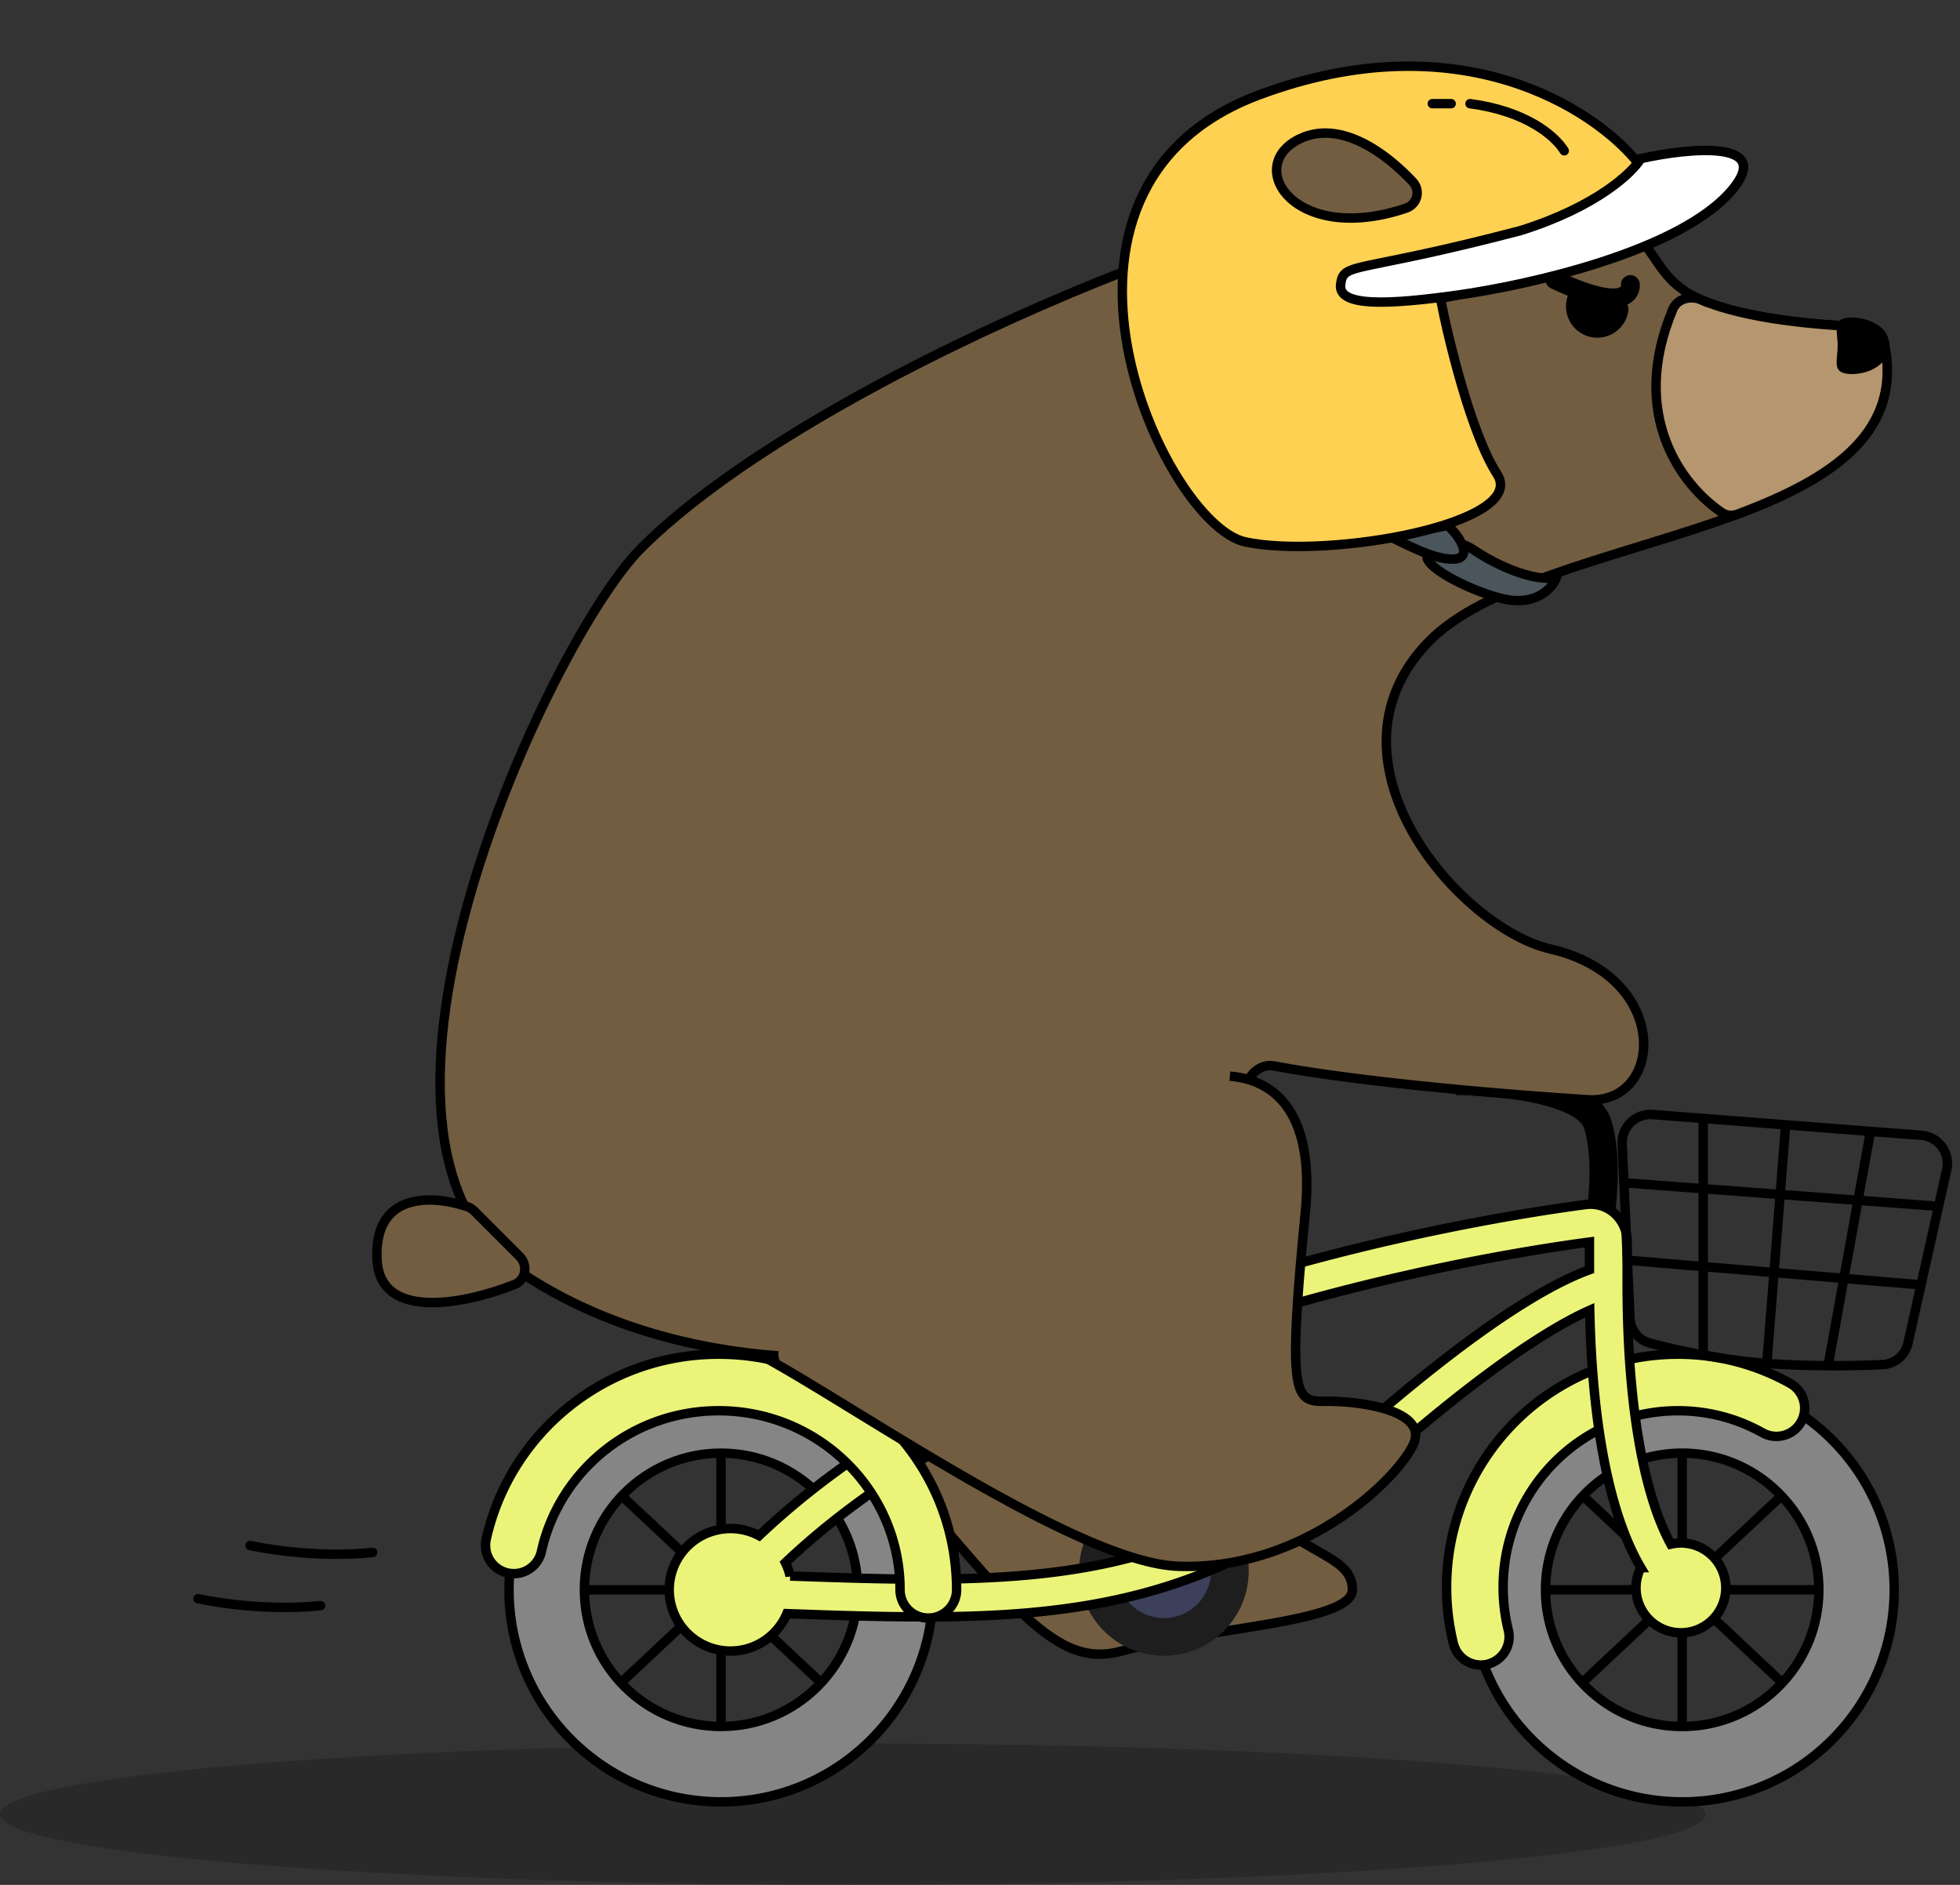 <svg width="208" height="200" viewBox="0 0 208 200" fill="none" xmlns="http://www.w3.org/2000/svg"><rect x="0" y="0" width="208" height="200" fill="#333333" stroke="none"/><ellipse cx="90.5" cy="192.5" rx="90.5" ry="7.5" fill="#000" fill-opacity=".2"/><path d="M154.517 12.19c3.227 1.604 4.559 5.58 4.661 8.685.04 1.226-1.23 1.918-2.336 1.389-11.344-5.43-7.199-12.494-2.325-10.073z" fill="#725D41" stroke="#000"/><path d="M169.517 131.191c.5-2.5 1.2-8.4 0-12-1.2-3.6-10.5-4.5-15-4.5" stroke="#000" stroke-width="3"/><path d="M119.017 175.191c-6.938 1.927-11.5-4.5-25.5-21-1.198-1.839-4.546-5.778-7.04-8.643-1.136-1.304-.504-4.521.94-5.472 8.8-5.788 29.717-21.756 43.227-26.207 1.211-.399 2.396.528 2.406 1.803.197 25.049-3.794 40.645.467 44.519 5.5 5 10 5 10 8.5s-15.5 4-24.5 6.5z" fill="#725D41" stroke="#000"/><path d="M178.515 30.69c4.021 2.925 13.912 3.845 19.531 3.982.875.021 1.665.607 1.858 1.461 4.745 20.999-36.651 19.831-48.389 32.058-11.999 12.5 3.355 30.274 13.001 32.5 13.001 3 12 16.5 4 16-7.578-.474-23.48-1.748-33.357-3.592-1.664-.311-3.231 1.487-2.982 3.161.765 5.165-.453 12.655-8.662 18.431-13.5 9.5-45.998 15-67.998.5-22-14.5 2.946-67.448 12.498-77 18-18 67.469-38 83.5-38 25.5 0 21.5 6.5 27 10.5z" fill="#725D41" stroke="#000"/><path d="M180.55 31.817c4.705 2.043 12.674 2.737 17.496 2.855.875.021 1.66.592 1.854 1.446 2.206 9.72-5.468 14.693-15.516 18.442-.549.204-1.163.16-1.649-.168-4.235-2.861-9.935-10.31-5.21-21.584.474-1.13 1.901-1.48 3.025-.99z" fill="#B5966E" stroke="#000"/><path d="M173.017 30.19s.5 3.5-8-.5" stroke="#000" stroke-width="2" stroke-linecap="round"/><path d="M40.017 133.691c.34 6.45 9.226 4.713 14.556 2.613 1.247-.491 1.49-2.067.543-3.014l-4.797-4.797a1.844 1.844 0 0 0-.704-.447c-3.598-1.234-9.984-1.674-9.598 5.645z" fill="#725D41" stroke="#000"/><path d="M200.517 36.69c0 1.658-1.791 3-4 3s-1.5-1.342-1.5-3c0-1.656-.709-3 1.5-3s4 1.344 4 3z" fill="#000"/><path d="M200.517 168.691h-44m44 0c0-5.846-2.281-11.16-6-15.1m6 15.1a21.92 21.92 0 0 1-5.907 15m-16.093 7v-44m0 44a21.94 21.94 0 0 1-16.094-7m16.094 7a21.939 21.939 0 0 0 16.093-7m-38.093-15c0 5.797 2.242 11.07 5.906 15m-5.906-15c0-5.846 2.28-11.16 6-15.1m16-6.9a21.937 21.937 0 0 1 16 6.9m-16-6.9a21.935 21.935 0 0 0-16 6.9m32 0-32.094 30.1m.094-30.1 32.093 30.1" stroke="#000"/><path d="M178.517 154.191c4.155 0 7.893 1.738 10.546 4.549a14.422 14.422 0 0 1 3.954 9.951c0 3.824-1.471 7.289-3.892 9.885a14.44 14.44 0 0 1-10.608 4.615 14.443 14.443 0 0 1-10.609-4.615 14.422 14.422 0 0 1-3.891-9.885c0-3.857 1.495-7.348 3.953-9.951a14.437 14.437 0 0 1 10.547-4.549zm16.459 29.841a22.425 22.425 0 0 0 6.041-15.341 22.423 22.423 0 0 0-6.137-15.443 22.435 22.435 0 0 0-16.363-7.057 22.437 22.437 0 0 0-16.364 7.057 22.422 22.422 0 0 0-6.136 15.443 22.425 22.425 0 0 0 6.04 15.341 22.442 22.442 0 0 0 16.46 7.159 22.441 22.441 0 0 0 16.459-7.159z" fill="#858585" stroke="#000"/><path d="M98.517 168.691h-44m44 0c0-5.846-2.28-11.16-6-15.1m6 15.1a21.92 21.92 0 0 1-5.907 15m-16.093 7v-44m0 44a21.94 21.94 0 0 1-16.094-7m16.094 7a21.94 21.94 0 0 0 16.093-7m-38.093-15c0 5.797 2.242 11.07 5.906 15m-5.906-15c0-5.846 2.28-11.16 6-15.1m16-6.9a21.937 21.937 0 0 1 16 6.9m-16-6.9a21.937 21.937 0 0 0-16 6.9m32 0-32.094 30.1m.094-30.1 32.093 30.1" stroke="#000"/><path d="M91.017 168.691c0 8.008-6.492 14.5-14.5 14.5s-14.5-6.492-14.5-14.5 6.491-14.5 14.5-14.5c8.008 0 14.5 6.492 14.5 14.5zm-14.5 22.5c12.426 0 22.5-10.074 22.5-22.5 0-12.427-10.074-22.5-22.5-22.5-12.427 0-22.5 10.073-22.5 22.5 0 12.426 10.073 22.5 22.5 22.5z" fill="#858585" stroke="#000"/><path d="M159.517 168.423c0-10.369 8.329-18.732 18.551-18.732 3.264 0 6.323.848 8.983 2.338a3 3 0 1 0 2.932-5.235 24.321 24.321 0 0 0-11.915-3.103c-13.583 0-24.551 11.096-24.551 24.732 0 2.06.25 4.067.725 5.987a3 3 0 0 0 5.825-1.438 18.953 18.953 0 0 1-.55-4.549z" fill="#EBF479" stroke="#000" stroke-linecap="round"/><circle cx="123.517" cy="166.691" r="7" fill="#3D405A" stroke="#1E1E1E" stroke-width="4"/><path d="M172.752 33.256a3.325 3.325 0 1 1-6.472-1.528c.422-1.787 1.449-.421 3.237 0 1.787.422 3.657-.259 3.235 1.528z" fill="#000"/><path d="M34.031 170.365s-5.65.759-13.017-.73m18.533-4.914s-5.65.759-13.018-.73" stroke="#000" stroke-linecap="round"/><path d="M160.552 63.706c-2.902-.249-9.659-3.38-9.097-4.848.563-1.468 2.778-1.965 5.004-.466 2.346 1.58 6.259 3.363 8.713 2.885-.331.913-1.719 2.678-4.62 2.43z" fill="#4B565C" stroke="#000"/><path d="M154.294 59.323c2.197-.111.395-2.713-.694-3.557l-6.105 1.191c1.294.54 4.603 2.478 6.799 2.366z" fill="#4B565C" stroke="#000"/><path d="M158.873 50.305c-2.725-4.222-5.143-14.181-6.011-18.633 21.98-4.287 23.132-11.378 20.961-14.387-4.548-5.715-18.96-15.158-40.225-7.207-26.582 9.938-10.13 45.548-1.446 47.42 8.683 1.871 30.127-1.915 26.721-7.193z" fill="#FFD152" stroke="#000"/><path d="M142.271 30.172c.316-2.438 1.377-1.06 19.089-5.703 8.064-2.524 11.873-6.145 12.77-7.64 5.063-1.12 14.1-2.038 9.744 3.248-5.445 6.608-21.779 10.19-29.104 11.223-7.325 1.032-12.816 1.311-12.499-1.128z" fill="#fff" stroke="#000"/><path d="M166 16c-1.034-1.667-4.138-4.23-10-5m-2 0h-2" stroke="#000" stroke-linecap="round"/><path d="M138.017 14.69c4.26-1.965 9.034 1.527 11.904 4.595.873.933.487 2.406-.724 2.812-11.903 3.993-17.296-4.584-11.18-7.406z" fill="#725D41" stroke="#000"/><path d="M172.677 131.752c0-2.308-1.965-4.263-4.424-3.939-5.586.736-21.123 3.111-38.619 8.671-16.779 5.333-35.577 13.662-49.077 26.46a6.5 6.5 0 1 0 2.95 8.273c12.415.45 23.037.756 32.876-1.049 10.431-1.914 19.943-6.185 29.953-14.974 11.029-9.685 18.083-14.257 22.37-16.163.132 6.382.714 12.156 1.749 17.01.863 4.046 2.066 7.577 3.674 10.3a4.764 4.764 0 1 0 3.181-2.496c-1.171-2.137-2.174-5.032-2.943-8.638-1.111-5.211-1.69-11.689-1.69-19.016v-4.439zm-57.016 34.481c-9.297 1.706-19.411 1.441-31.81.994a6.454 6.454 0 0 0-.505-1.415c12.847-12.163 30.949-20.256 47.5-25.516 17.087-5.43 32.291-7.771 37.831-8.504v2.938c-4.898 1.783-12.725 6.697-24.98 17.458-9.478 8.322-18.331 12.265-28.036 14.045z" fill="#EBF479" stroke="#000"/><path d="M57.447 164.664c1.866-8.538 9.567-14.974 18.819-14.974 10.664 0 19.25 8.539 19.25 19a3 3 0 1 0 6.001 0c0-13.839-11.338-25-25.251-25-12.087 0-22.216 8.414-24.68 19.694a3 3 0 0 0 5.861 1.28z" fill="#EBF479" stroke="#000" stroke-linecap="round"/><path d="M138.517 128.691c1.05-10.765-3.356-13.863-7.372-14.431a1.819 1.819 0 0 0-1.173.252l-46.367 27.357c-1.349.796-1.316 2.784.036 3.575 10.907 6.382 31.614 20.385 41.376 20.747 13.5.5 23.5-9.5 25-13s-5.5-4.5-9-4.5-4.5.5-2.5-20z" fill="#725D41"/><path d="M130.517 114.191c4.166.333 9.105 3.17 8 14.5-2 20.5-1 20 2.5 20s10.5 1 9 4.5-11.5 13.5-25 13c-10.8-.4-35-17.5-44.5-22.5m106.983.978c2.271.166 4.498.231 6.5.241m-6.5-.241 2-25.317m-2 25.317c-2.372-.173-4.69-.511-6.75-.891m-8.415-18.278-.184-4.114a3 3 0 0 1 3.228-3.125l5.371.415m-8.415 6.824 33.387 2.5m-33.387-2.5.367 8.219m33.02-5.719.869-3.892a3 3 0 0 0-2.697-3.645l-5.394-.416m7.222 7.953-1.861 8.334m-31.159-2.615.273 6.121c.057 1.26.894 2.348 2.113 2.67 1.374.362 3.356.842 5.662 1.268m-8.048-10.059 31.159 2.615m0 0-1.378 6.17c-.287 1.286-1.38 2.232-2.697 2.291-1.429.065-3.454.127-5.786.115m4.5-24.863L194 144.91m4.5-24.863-9-.695m0 0-8.75-.676m0 0v25.102" stroke="#000"/></svg>